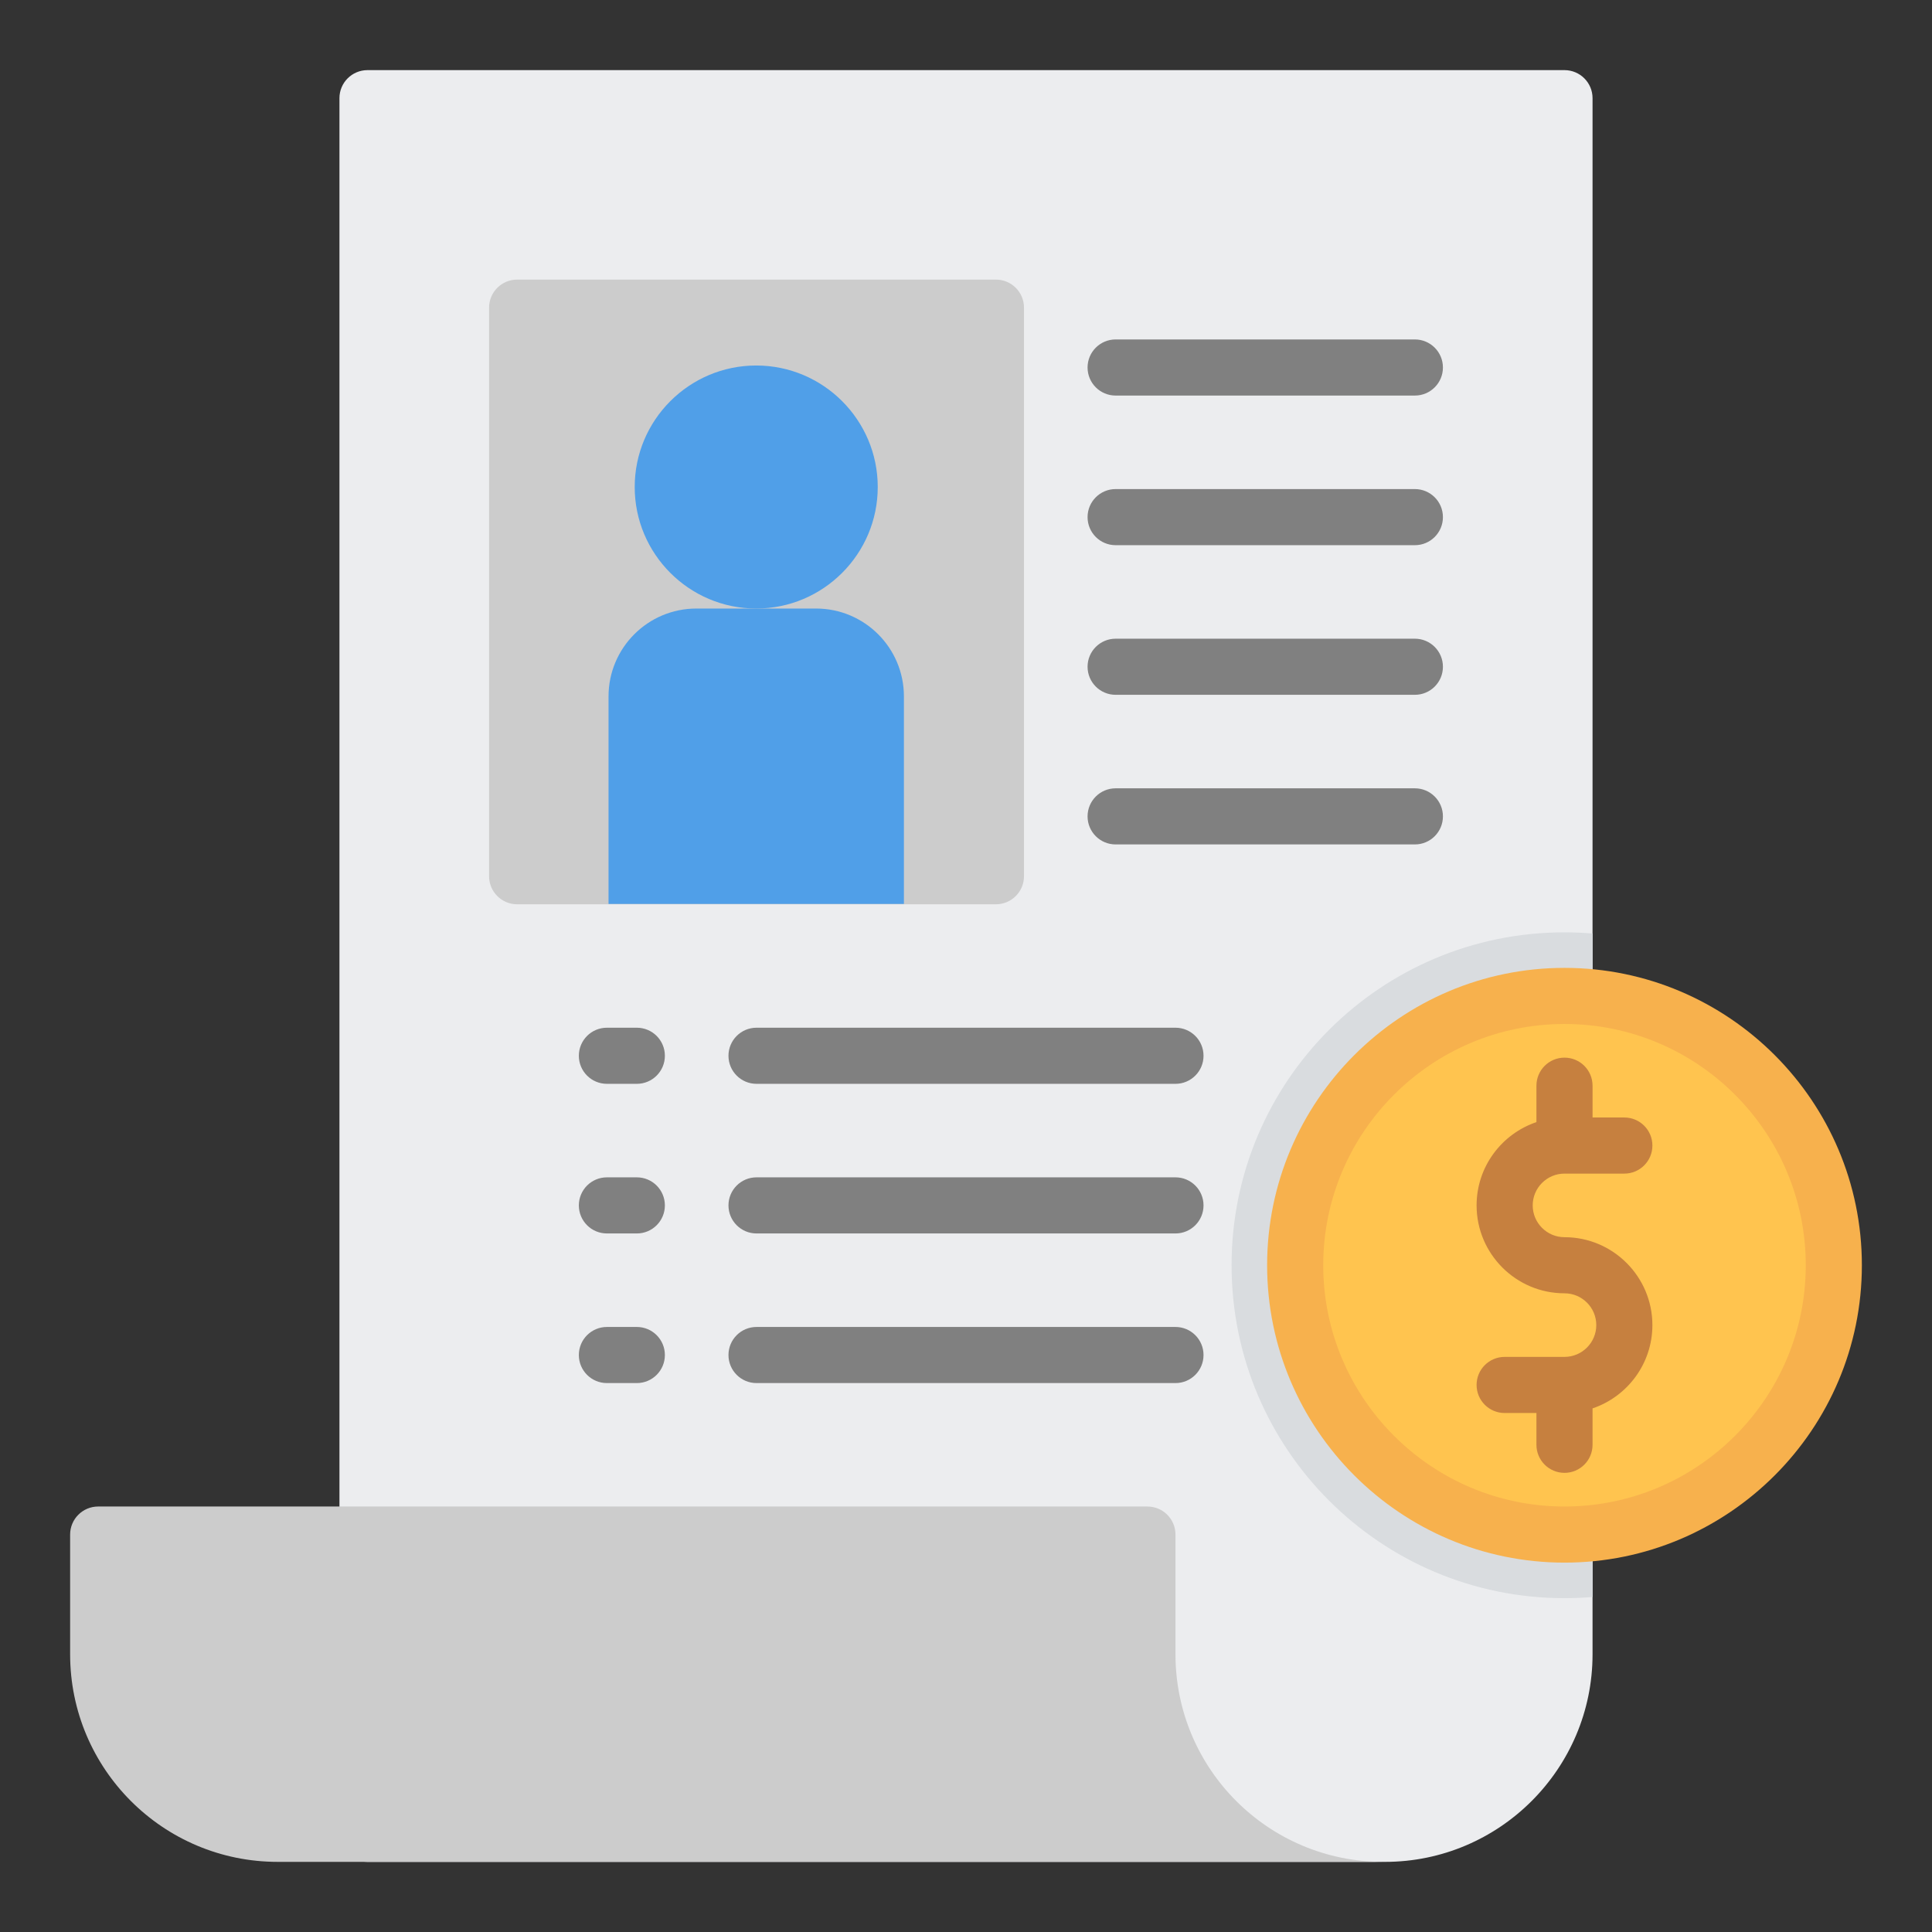 <?xml version="1.0" encoding="UTF-8" standalone="no"?>
<!-- Uploaded to: SVG Repo, www.svgrepo.com, Generator: SVG Repo Mixer Tools -->

<svg
   height="600px"
   width="600px"
   version="1.1"
   id="Layer_1"
   viewBox="0 0 512 512"
   xml:space="preserve"
   sodipodi:docname="icon.svg"
   inkscape:version="1.2.2 (732a01da63, 2022-12-09)"
   xmlns:inkscape="http://www.inkscape.org/namespaces/inkscape"
   xmlns:sodipodi="http://sodipodi.sourceforge.net/DTD/sodipodi-0.dtd"
   xmlns="http://www.w3.org/2000/svg"
   xmlns:svg="http://www.w3.org/2000/svg"><rect x="0" y="0" width="512" height="512" fill="#333333" stroke="none"/><defs
   id="defs402">
	
	
	
	
	
	
	
	
	
	

	
	
	
</defs><sodipodi:namedview
   id="namedview400"
   pagecolor="#505050"
   bordercolor="#eeeeee"
   borderopacity="1"
   inkscape:showpageshadow="0"
   inkscape:pageopacity="0"
   inkscape:pagecheckerboard="0"
   inkscape:deskcolor="#505050"
   showgrid="false"
   inkscape:zoom="0.45916667"
   inkscape:cx="506.35209"
   inkscape:cy="524.86388"
   inkscape:window-width="1366"
   inkscape:window-height="705"
   inkscape:window-x="-8"
   inkscape:window-y="32"
   inkscape:window-maximized="1"
   inkscape:current-layer="Layer_1" />
<path
   style="fill:#ecedef;stroke-width:0.927"
   d="M 414.608,18.584 H 97.392 c -4.107,0 -7.435,3.328 -7.435,7.435 V 485.982 c 0,4.107 3.328,7.435 7.435,7.435 H 367.025 c 30.336,0 55.017,-24.68 55.017,-55.017 V 26.019 c 0,-4.107 -3.328,-7.435 -7.435,-7.435 z"
   id="path355" />
<path
   style="fill:#d9dcdf;stroke-width:0.927"
   d="m 414.608,247.078 c -48.725,0 -88.226,39.5 -88.226,88.226 0,48.726 39.5,88.226 88.226,88.226 2.504,0 4.983,-0.11 7.435,-0.314 V 247.393 c -2.452,-0.204 -4.931,-0.314 -7.435,-0.314 z"
   id="path357" /><path
   style="fill:#cccccc;stroke-width:0.927;fill-opacity:1"
   d="m 311.513,438.398 v -31.722 c 0,-4.106 -3.328,-7.435 -7.435,-7.435 H 26.019 c -4.106,0 -7.435,3.328 -7.435,7.435 v 31.722 c 0,30.386 24.632,55.017 55.017,55.017 H 366.53 c -30.386,0 -55.017,-24.632 -55.017,-55.017 z"
   id="path359" /><path
   style="fill:#cccccc;stroke-width:0.927"
   d="M 263.93,74.097 H 137.045 c -4.107,0 -7.435,3.328 -7.435,7.435 V 232.209 c 0,4.107 3.328,7.435 7.435,7.435 h 126.886 c 4.107,0 7.435,-3.328 7.435,-7.435 V 81.532 c 0,-4.107 -3.328,-7.435 -7.435,-7.435 z"
   id="path361" />
<g
   id="g369"
   transform="matrix(0.927,0,0,0.927,18.584,18.584)">
	<path
   style="fill:#509fe8"
   d="m 196.142,153.921 c 19.156,0 34.739,-15.583 34.739,-34.739 0,-19.156 -15.583,-34.739 -34.739,-34.739 -19.156,0 -34.739,15.583 -34.739,34.739 0,19.156 15.583,34.739 34.739,34.739 z"
   id="path365" />
	<path
   style="fill:#509fe8"
   d="M 213.244,153.921 H 179.04 c -13.873,0 -25.119,11.246 -25.119,25.119 v 59.324 h 84.443 V 179.04 c -0.001,-13.873 -11.247,-25.119 -25.12,-25.119 z"
   id="path367" />
</g>
<path
   style="fill:#808080;stroke-width:0.927"
   d="m 374.955,104.827 h -79.304 c -4.107,0 -7.435,-3.328 -7.435,-7.435 0,-4.107 3.328,-7.435 7.435,-7.435 h 79.304 c 4.107,0 7.435,3.328 7.435,7.435 0,4.107 -3.328,7.435 -7.435,7.435 z"
   id="path371" /><path
   style="fill:#808080;stroke-width:0.927"
   d="m 374.955,144.479 h -79.304 c -4.107,0 -7.435,-3.328 -7.435,-7.435 0,-4.107 3.328,-7.435 7.435,-7.435 h 79.304 c 4.107,0 7.435,3.328 7.435,7.435 0,4.107 -3.328,7.435 -7.435,7.435 z"
   id="path373" /><path
   style="fill:#808080;stroke-width:0.927"
   d="m 374.955,184.131 h -79.304 c -4.107,0 -7.435,-3.328 -7.435,-7.435 0,-4.107 3.328,-7.435 7.435,-7.435 h 79.304 c 4.107,0 7.435,3.328 7.435,7.435 0,4.107 -3.328,7.435 -7.435,7.435 z"
   id="path375" /><path
   style="fill:#808080;stroke-width:0.927"
   d="m 374.955,223.783 h -79.304 c -4.107,0 -7.435,-3.328 -7.435,-7.435 0,-4.107 3.328,-7.435 7.435,-7.435 h 79.304 c 4.107,0 7.435,3.328 7.435,7.435 0,4.107 -3.328,7.435 -7.435,7.435 z"
   id="path377" /><path
   style="fill:#808080;stroke-width:0.927"
   d="m 168.765,287.226 h -7.93 c -4.107,0 -7.435,-3.328 -7.435,-7.435 0,-4.107 3.328,-7.435 7.435,-7.435 h 7.93 c 4.107,0 7.435,3.328 7.435,7.435 0,4.107 -3.328,7.435 -7.435,7.435 z"
   id="path379" /><path
   style="fill:#808080;stroke-width:0.927"
   d="M 311.513,287.226 H 200.487 c -4.107,0 -7.435,-3.328 -7.435,-7.435 0,-4.107 3.328,-7.435 7.435,-7.435 h 111.025 c 4.107,0 7.435,3.328 7.435,7.435 0,4.107 -3.328,7.435 -7.435,7.435 z"
   id="path381" /><path
   style="fill:#808080;stroke-width:0.927"
   d="m 168.765,326.878 h -7.93 c -4.107,0 -7.435,-3.328 -7.435,-7.435 0,-4.107 3.328,-7.435 7.435,-7.435 h 7.93 c 4.107,0 7.435,3.328 7.435,7.435 0,4.107 -3.328,7.435 -7.435,7.435 z"
   id="path383" /><path
   style="fill:#808080;stroke-width:0.927"
   d="M 311.513,326.878 H 200.487 c -4.107,0 -7.435,-3.328 -7.435,-7.435 0,-4.107 3.328,-7.435 7.435,-7.435 h 111.025 c 4.107,0 7.435,3.328 7.435,7.435 0,4.107 -3.328,7.435 -7.435,7.435 z"
   id="path385" /><path
   style="fill:#808080;stroke-width:0.927"
   d="m 168.765,366.53 h -7.93 c -4.107,0 -7.435,-3.328 -7.435,-7.435 0,-4.107 3.328,-7.435 7.435,-7.435 h 7.93 c 4.107,0 7.435,3.328 7.435,7.435 0,4.107 -3.328,7.435 -7.435,7.435 z"
   id="path387" /><path
   style="fill:#808080;stroke-width:0.927"
   d="M 311.513,366.53 H 200.487 c -4.107,0 -7.435,-3.328 -7.435,-7.435 0,-4.107 3.328,-7.435 7.435,-7.435 h 111.025 c 4.107,0 7.435,3.328 7.435,7.435 0,4.107 -3.328,7.435 -7.435,7.435 z"
   id="path389" />
<circle
   style="fill:#ffc44f;stroke-width:0.927"
   cx="414.608"
   cy="335.303"
   r="71.373"
   id="circle393" />
<path
   style="fill:#f7b14d;stroke-width:0.927"
   d="m 414.608,414.112 c -43.455,0 -78.808,-35.353 -78.808,-78.808 0,-43.455 35.353,-78.808 78.808,-78.808 43.455,0 78.808,35.352 78.808,78.807 0,43.455 -35.353,78.809 -78.808,78.809 z m 0,-142.747 c -35.255,0 -63.939,28.683 -63.939,63.939 0,35.256 28.683,63.939 63.939,63.939 35.256,0 63.939,-28.683 63.939,-63.939 0,-35.256 -28.684,-63.939 -63.939,-63.939 z"
   id="path395" />
<path
   style="fill:#c6803f;stroke-width:0.927"
   d="m 414.608,327.869 c -4.646,0 -8.426,-3.78 -8.426,-8.426 0,-4.646 3.78,-8.426 8.426,-8.426 h 15.86 c 4.107,0 7.435,-3.328 7.435,-7.435 0,-4.107 -3.328,-7.435 -7.435,-7.435 h -8.426 v -8.426 c 0,-4.107 -3.328,-7.435 -7.435,-7.435 -4.107,0 -7.435,3.328 -7.435,7.435 v 9.65 c -9.209,3.111 -15.86,11.826 -15.86,22.072 0,12.845 10.45,23.296 23.295,23.296 4.646,0 8.426,3.78 8.426,8.426 0,4.646 -3.78,8.426 -8.426,8.426 H 398.746 c -4.107,0 -7.435,3.328 -7.435,7.435 0,4.107 3.328,7.435 7.435,7.435 h 8.426 v 8.426 c 0,4.107 3.328,7.435 7.435,7.435 4.107,0 7.435,-3.328 7.435,-7.435 v -9.65 c 9.209,-3.111 15.86,-11.826 15.86,-22.072 0,-12.845 -10.45,-23.295 -23.295,-23.295 z"
   id="path397" />
</svg>
